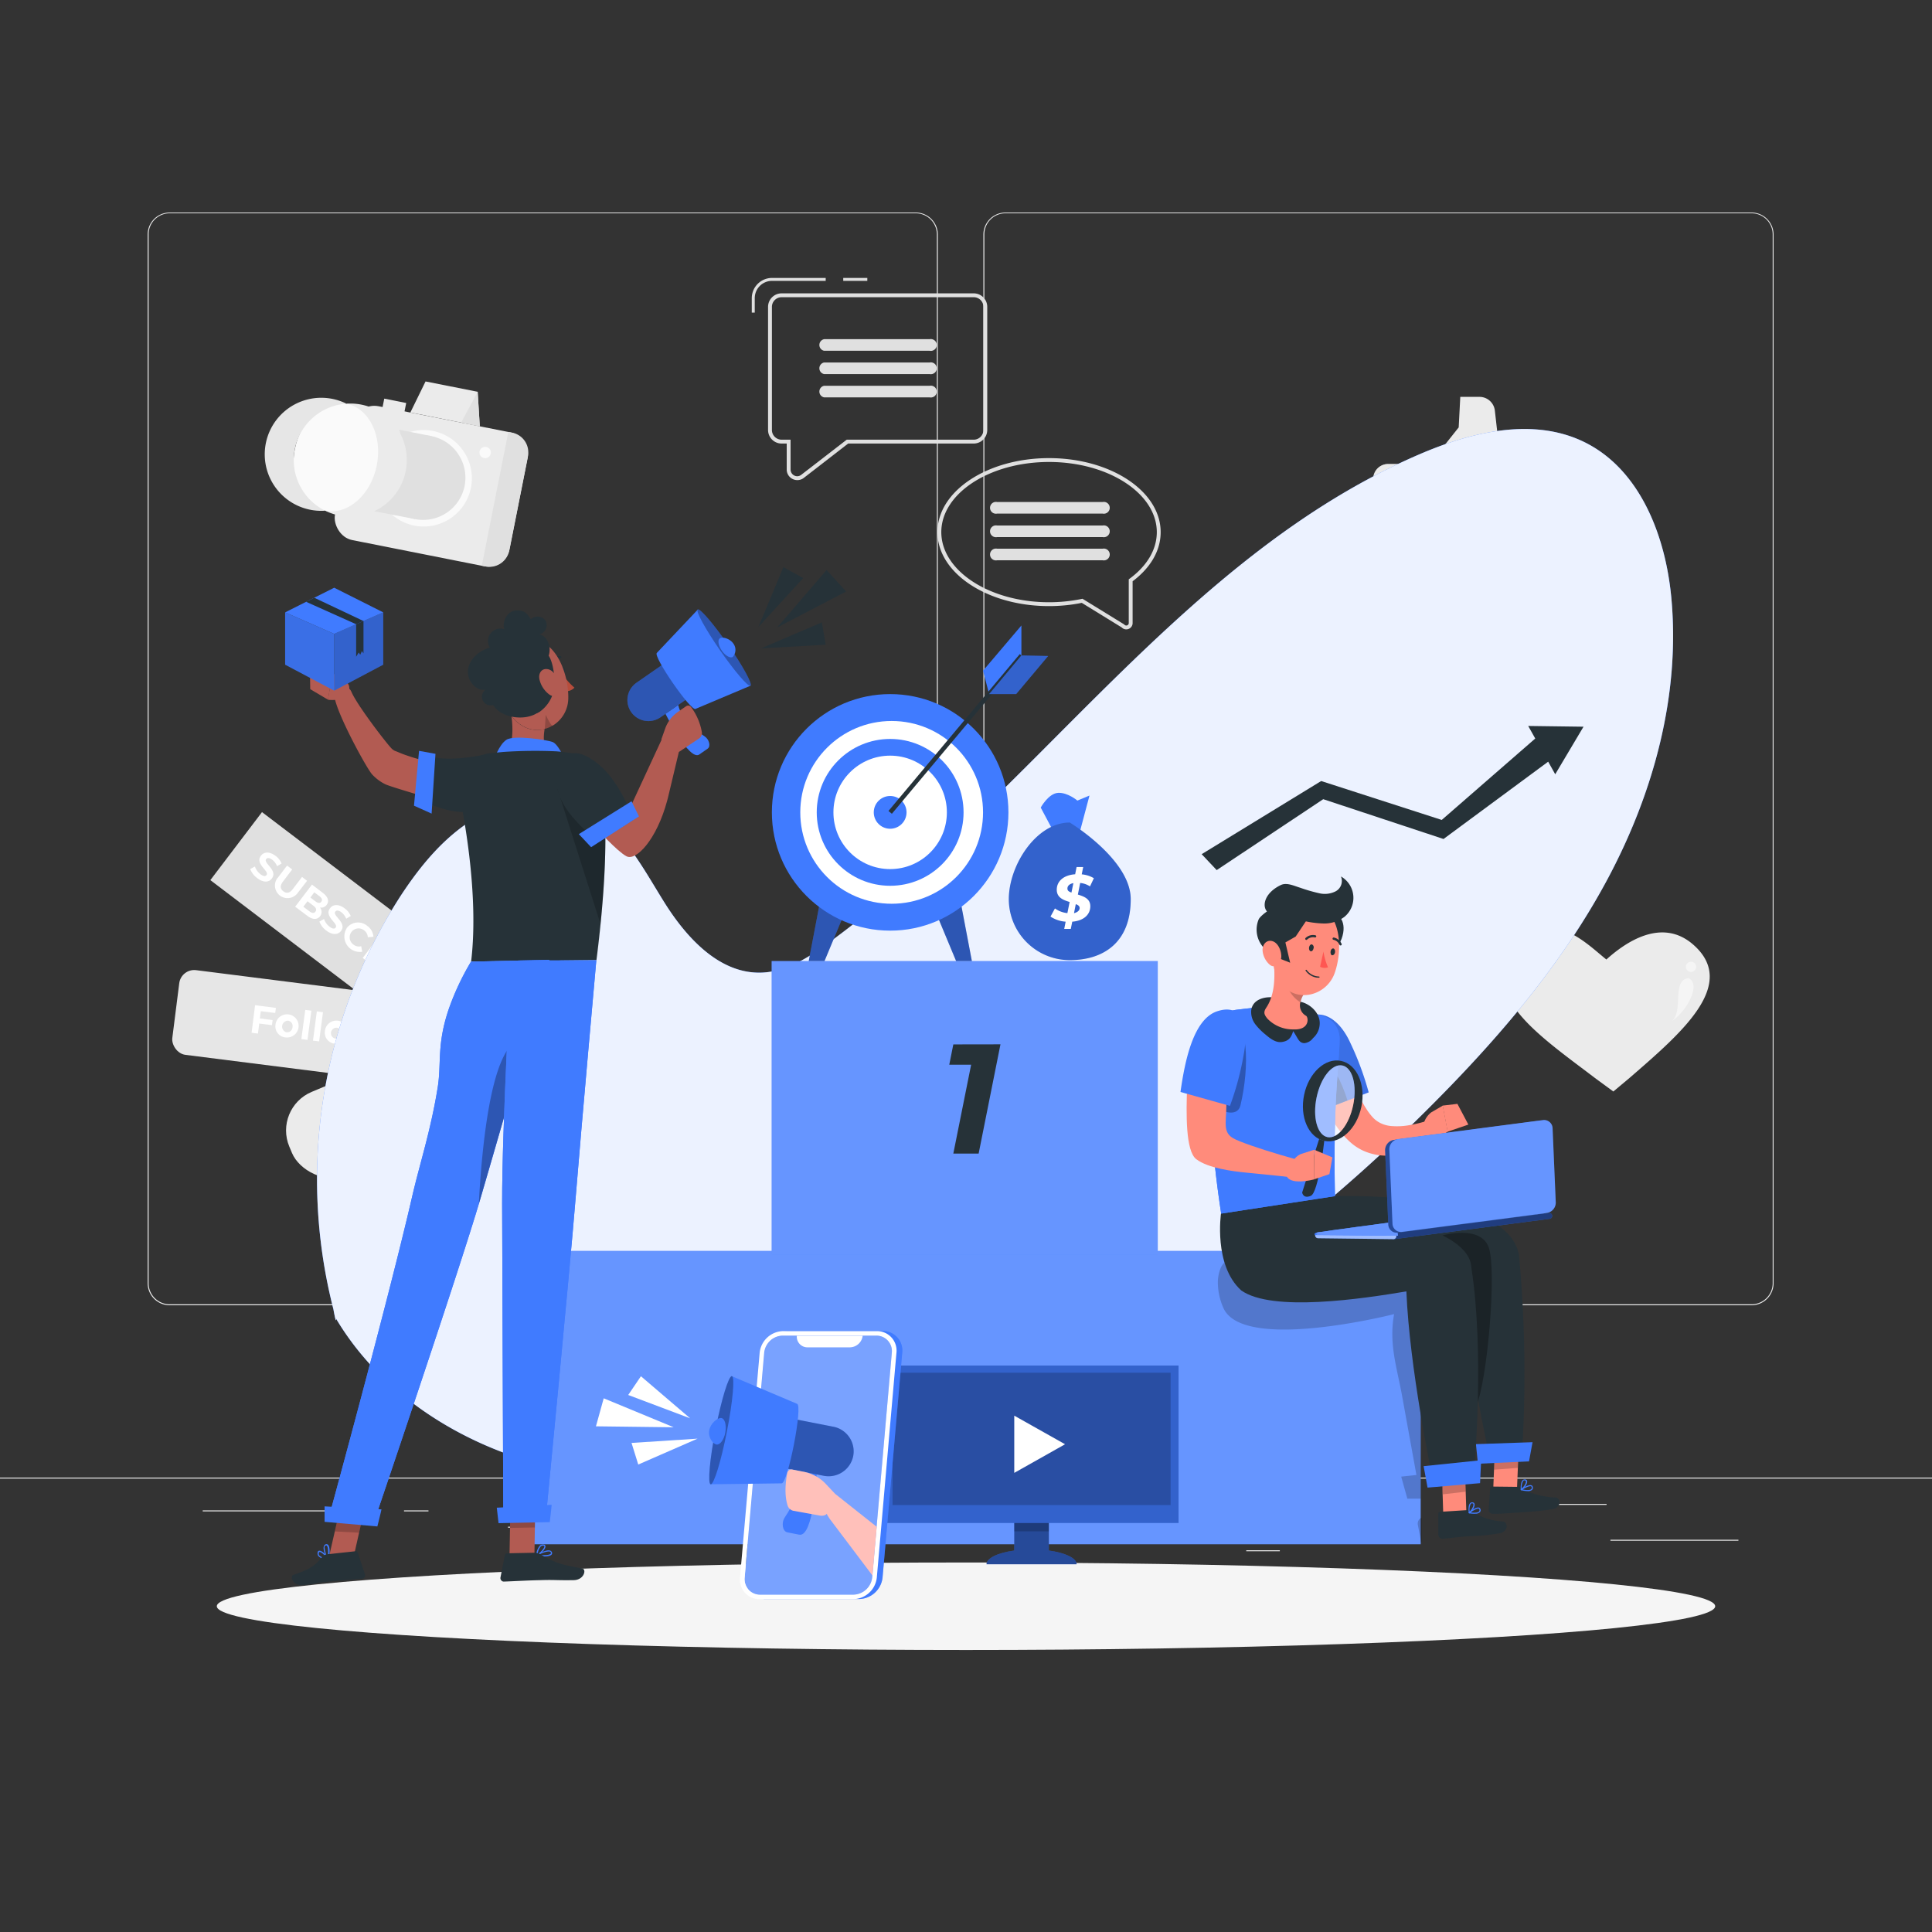 <svg xmlns="http://www.w3.org/2000/svg" viewBox="0 0 500 500"><rect x="0" y="0" width="500" height="500" fill="#333333" stroke="none"/><g id="background-complete"><rect x="416.78" y="398.49" width="33.12" height="0.25" style="fill:#ebebeb"></rect><rect x="322.53" y="401.21" width="8.69" height="0.25" style="fill:#ebebeb"></rect><rect x="396.59" y="389.21" width="19.19" height="0.25" style="fill:#ebebeb"></rect><rect x="52.46" y="390.89" width="43.19" height="0.25" style="fill:#ebebeb"></rect><rect x="104.56" y="390.89" width="6.33" height="0.25" style="fill:#ebebeb"></rect><rect x="131.47" y="395.11" width="93.68" height="0.25" style="fill:#ebebeb"></rect><path d="M237,337.8H43.91a5.71,5.71,0,0,1-5.7-5.71V60.66A5.71,5.71,0,0,1,43.91,55H237a5.71,5.71,0,0,1,5.71,5.71V332.09A5.71,5.71,0,0,1,237,337.8ZM43.91,55.2a5.46,5.46,0,0,0-5.45,5.46V332.09a5.46,5.46,0,0,0,5.45,5.46H237a5.47,5.47,0,0,0,5.46-5.46V60.66A5.47,5.47,0,0,0,237,55.2Z" style="fill:#ebebeb"></path><path d="M453.31,337.8H260.21a5.72,5.72,0,0,1-5.71-5.71V60.66A5.72,5.72,0,0,1,260.21,55h193.1A5.71,5.71,0,0,1,459,60.66V332.09A5.71,5.71,0,0,1,453.31,337.8ZM260.21,55.2a5.47,5.47,0,0,0-5.46,5.46V332.09a5.47,5.47,0,0,0,5.46,5.46h193.1a5.47,5.47,0,0,0,5.46-5.46V60.66a5.47,5.47,0,0,0-5.46-5.46Z" style="fill:#ebebeb"></path><rect y="382.4" width="500" height="0.25" style="fill:#ebebeb"></rect><path d="M413.06,279.2l4.37,3.2a.26.26,0,0,0,.11.07l4.25-3.56C435,267.44,450,254.79,438.21,244.47c-8.19-7.17-17.69-.49-22.48,3.85-5.07-4-15.74-15.42-24.72-1.56C383.52,258.31,399.13,268.59,413.06,279.2Z" style="fill:#ebebeb"></path><path d="M437.56,248.9a1.32,1.32,0,1,0,.14,0Z" style="fill:#fff;opacity:0.5"></path><path d="M432.37,264.49c3.65-2.37,0-10.66,4.56-11.36C440.3,254.51,436.88,261.54,432.37,264.49Z" style="fill:#fff;opacity:0.5"></path><rect x="73.34" y="276.6" width="47.87" height="23.44" rx="10.82" transform="translate(-104.03 60.14) rotate(-22.78)" style="fill:#ebebeb"></rect><path d="M85.72,291.62l-1.82.77-.45-1.07,5-2.08.45,1.07-1.82.76L89,295.69l-1.32.55Z" style="fill:#fff"></path><path d="M96.34,287.45l.25,5-1.22.51-2.12-2.3.12,3.14-1.22.51-3.41-3.71,1.2-.5,2.27,2.53L92,289.26l1.07-.45,2.28,2.52-.17-3.41Z" style="fill:#fff"></path><path d="M102.13,288l-3.3,1.39a1.27,1.27,0,0,0,1.62.35,1.6,1.6,0,0,0,.92-.88l1,.45a2.78,2.78,0,0,1-4.95.26,2.42,2.42,0,0,1,1.39-3.23,2.34,2.34,0,0,1,3.22,1.31A2.06,2.06,0,0,1,102.13,288Zm-3.63.66,2.15-.91a1.18,1.18,0,0,0-2.15.91Z" style="fill:#fff"></path><path d="M107.26,285.86,104,287.25a1.27,1.27,0,0,0,1.62.35,1.57,1.57,0,0,0,.92-.88l1,.44a2.76,2.76,0,0,1-4.94.26,2.4,2.4,0,0,1,1.39-3.22,2.34,2.34,0,0,1,3.22,1.31C107.18,285.6,107.22,285.75,107.26,285.86Zm-3.63.65,2.15-.9a1.13,1.13,0,0,0-1.45-.46A1.12,1.12,0,0,0,103.63,286.51Z" style="fill:#fff"></path><path d="M111.63,285.93a2.05,2.05,0,0,1-.92.71,1.57,1.57,0,0,1-2.29-.89l-.75-1.79-.68.28-.41-1,.68-.29-.45-1.06,1.27-.53.45,1.06,1.08-.46.41,1-1.08.46.74,1.77a.55.55,0,0,0,.79.35,1,1,0,0,0,.44-.37Z" style="fill:#fff"></path><rect x="45.18" y="255.19" width="74.63" height="22.09" rx="3.91" transform="translate(34.13 -8.26) rotate(7.22)" style="fill:#e6e6e6"></rect><path d="M67.49,261.69l-.24,1.88,3.3.42-.17,1.32-3.29-.42-.33,2.6-1.65-.21.9-7.13,5.39.69-.17,1.32Z" style="fill:#fff"></path><path d="M71.29,265.28A3,3,0,1,1,74,268.49,2.85,2.85,0,0,1,71.29,265.28Zm4.41.56a1.39,1.39,0,0,0-1.2-1.69,1.53,1.53,0,0,0-.38,3A1.39,1.39,0,0,0,75.7,265.84Z" style="fill:#fff"></path><path d="M79,261.36l1.58.2-1,7.56-1.59-.2Z" style="fill:#fff"></path><path d="M82,261.75l1.59.2-1,7.56-1.59-.2Z" style="fill:#fff"></path><path d="M84.08,266.9a3,3,0,1,1,2.66,3.21A2.84,2.84,0,0,1,84.08,266.9Zm4.41.56a1.42,1.42,0,1,0-1.59,1.34A1.39,1.39,0,0,0,88.49,267.46Z" style="fill:#fff"></path><path d="M100.15,266.16l-2.68,5.22-1.53-.19-.8-3.56-1.71,3.24-1.52-.19L90.63,265l1.49.19L93,269l1.81-3.54,1.34.17.84,3.88,1.8-3.54Z" style="fill:#fff"></path><rect x="53.5" y="230.49" width="74.64" height="22.1" transform="translate(164.62 -5.73) rotate(37.22)" style="fill:#e0e0e0"></rect><path d="M64.76,224.9l1.21-.65a4.27,4.27,0,0,0,1.44,2c.78.59,1.3.57,1.56.22.82-1.07-3.07-2.86-1.45-5,.74-1,2.14-1.19,3.76,0a4.78,4.78,0,0,1,1.6,2l-1.17.69a4.16,4.16,0,0,0-1.24-1.65c-.79-.59-1.31-.53-1.59-.17-.8,1.05,3.08,2.85,1.48,5-.72,1-2.13,1.17-3.77-.07A5.11,5.11,0,0,1,64.76,224.9Z" style="fill:#fff"></path><path d="M71.86,227.21l2.43-3.2,1.33,1-2.4,3.16c-.83,1.08-.69,1.89.11,2.5s1.61.52,2.44-.57l2.4-3.15,1.3,1L77,231.15a3.25,3.25,0,1,1-5.18-3.94Z" style="fill:#fff"></path><path d="M82.86,237.08c-.75,1-2,1-3.47-.18l-3-2.25,4.35-5.72,2.79,2.13c1.43,1.08,1.71,2.24,1,3.13a1.74,1.74,0,0,1-1.72.68A1.77,1.77,0,0,1,82.86,237.08Zm-1.53-6.15-1,1.35,1.32,1c.64.49,1.17.53,1.51.08s.16-.94-.49-1.43Zm.31,5c.36-.49.17-1-.52-1.51l-1.54-1.18-1.08,1.42,1.55,1.17C80.73,236.35,81.26,236.42,81.64,235.93Z" style="fill:#fff"></path><path d="M82.66,238.49l1.2-.65a4.23,4.23,0,0,0,1.44,2c.78.6,1.3.58,1.57.22.81-1.07-3.07-2.86-1.46-5,.74-1,2.14-1.19,3.76,0a4.7,4.7,0,0,1,1.6,2l-1.17.7a4.12,4.12,0,0,0-1.24-1.66c-.79-.59-1.31-.53-1.59-.17-.8,1.06,3.08,2.86,1.49,5-.73.95-2.14,1.17-3.78-.08A5,5,0,0,1,82.66,238.49Z" style="fill:#fff"></path><path d="M89.7,240.22a3.69,3.69,0,0,1,5.35-.6,3.75,3.75,0,0,1,1.59,2.81l-1.45.13a2.33,2.33,0,0,0-.93-1.76,2.3,2.3,0,1,0-2.78,3.66,2.26,2.26,0,0,0,2,.42l.26,1.43a4,4,0,0,1-4-6.09Z" style="fill:#fff"></path><path d="M97.52,250.67l.1-2.43-.06-.05-1.15-.87-1.21,1.59-1.33-1,4.35-5.72,2.47,1.89c1.53,1.16,1.89,2.68.91,4a2.32,2.32,0,0,1-2.55.91l-.11,2.81Zm2.28-5.58-1.08-.82-1.51,2,1.08.82c.81.62,1.5.55,2-.07S100.61,245.7,99.8,245.09Z" style="fill:#fff"></path><path d="M104.22,246.74l1.32,1-4.34,5.72-1.33-1Z" style="fill:#fff"></path><path d="M109,256.92c-.76,1-2,1-3.48-.17l-3-2.25,4.35-5.72,2.79,2.12c1.43,1.09,1.72,2.24,1,3.13a1.74,1.74,0,0,1-1.72.69A1.76,1.76,0,0,1,109,256.92Zm-1.53-6.14-1,1.34,1.32,1c.64.49,1.17.53,1.51.08s.16-.93-.49-1.43Zm.3,5c.37-.48.17-1-.52-1.51l-1.54-1.17-1.07,1.41,1.54,1.17C106.86,256.2,107.39,256.26,107.76,255.77Z" style="fill:#fff"></path><path d="M114,261.55l-.81,1.06-4.43-3.36,4.35-5.73,4.32,3.29-.81,1.06-3-2.28-.94,1.24,2.66,2-.79,1-2.65-2-1,1.32Z" style="fill:#fff"></path><path d="M206.34,124.25a2.74,2.74,0,0,1-2.74-2.73v-6.73h-1.32a3.52,3.52,0,0,1-3.51-3.51V79.41a3.51,3.51,0,0,1,3.5-3.49H252a3.5,3.5,0,0,1,3.5,3.49v31.87a3.52,3.52,0,0,1-3.51,3.51H219.5L208,123.7A2.69,2.69,0,0,1,206.34,124.25Zm-4.07-47.33a2.51,2.51,0,0,0-2.5,2.49v31.87a2.52,2.52,0,0,0,2.51,2.51h2.32v7.73a1.74,1.74,0,0,0,1.74,1.73,1.71,1.71,0,0,0,1-.35l11.79-9.11H252a2.52,2.52,0,0,0,2.51-2.51V79.41a2.5,2.5,0,0,0-2.5-2.49H202.27Z" style="fill:#e0e0e0"></path><rect x="218.23" y="71.93" width="6.23" height="0.76" style="fill:#e0e0e0"></rect><path d="M195.33,80.91h-.77V77.15a5.24,5.24,0,0,1,5.24-5.22h13.89v.76H199.8a4.47,4.47,0,0,0-4.47,4.46Z" style="fill:#e0e0e0"></path><path d="M240.6,90.78H213.28a1.53,1.53,0,0,1,0-3H240.6a1.53,1.53,0,1,1,0,3Z" style="fill:#e0e0e0"></path><path d="M240.6,96.81H213.28a1.53,1.53,0,0,1,0-3H240.6a1.53,1.53,0,1,1,0,3Z" style="fill:#e0e0e0"></path><path d="M240.6,102.84H213.28a1.53,1.53,0,0,1,0-3H240.6a1.53,1.53,0,1,1,0,3Z" style="fill:#e0e0e0"></path><path d="M258.05,132.92h27.32a1.53,1.53,0,1,0,0-3H258.05a1.53,1.53,0,1,0,0,3Z" style="fill:#e0e0e0"></path><path d="M258.05,139h27.32a1.53,1.53,0,1,0,0-3H258.05a1.53,1.53,0,1,0,0,3Z" style="fill:#e0e0e0"></path><path d="M258.05,145h27.32a1.53,1.53,0,1,0,0-3H258.05a1.53,1.53,0,1,0,0,3Z" style="fill:#e0e0e0"></path><path d="M299.88,137.72c0,4.79-2.74,9.15-7.26,12.46v11a1.14,1.14,0,0,1-2,.81l-10.56-6.5a42.37,42.37,0,0,1-8.58.87c-15.67,0-28.37-8.35-28.37-18.65s12.7-18.65,28.37-18.65S299.88,127.42,299.88,137.72Z" style="fill:none;stroke:#e0e0e0;stroke-miterlimit:10"></path><path d="M363.41,120.08H359.2a3.86,3.86,0,0,0-3.8,3.61l-1,19.44a3.4,3.4,0,0,0,3.42,3.61H362a3.86,3.86,0,0,0,3.8-3.61l1-19.44A3.4,3.4,0,0,0,363.41,120.08Zm.11,23a1.41,1.41,0,0,1-1.39,1.32h-4.21a1.24,1.24,0,0,1-1.25-1.32l1-19.44a1.41,1.41,0,0,1,1.39-1.33h4.21a1.25,1.25,0,0,1,1.25,1.33Z" style="fill:#ebebeb"></path><path d="M396.7,120.08H384.37l2.75-6.48a4.29,4.29,0,0,0,.33-2.2l-.58-5.1a4,4,0,0,0-4.05-3.59h-4.9l-.41,7.9-7.95,10a6.16,6.16,0,0,0-1.33,3.46l-1,18.19a4.18,4.18,0,0,0,4.22,4.45h17.25a5.47,5.47,0,0,0,4-1.83l1.61-1.79a5.44,5.44,0,0,0,1.28-2.46l3.78-16.84Z" style="fill:#ebebeb"></path><g style="opacity:0.5"><path d="M363.41,120.08H359.2a3.86,3.86,0,0,0-3.8,3.61l-1,19.44a3.4,3.4,0,0,0,3.42,3.61H362a3.86,3.86,0,0,0,3.8-3.61l1-19.44A3.4,3.4,0,0,0,363.41,120.08Zm.11,23a1.41,1.41,0,0,1-1.39,1.32h-4.21a1.24,1.24,0,0,1-1.25-1.32l1-19.44a1.41,1.41,0,0,1,1.39-1.33h4.21a1.25,1.25,0,0,1,1.25,1.33Z" style="fill:#ebebeb"></path></g><polygon points="124.17 110.32 106.2 106.75 110.13 98.72 123.62 101.39 124.17 110.32" style="fill:#ebebeb"></polygon><polygon points="123.62 101.39 119.35 109.36 124.17 110.32 123.62 101.39" style="fill:#e0e0e0"></polygon><rect x="88.61" y="108.18" width="46.06" height="35.3" rx="5.59" transform="translate(26.61 -19.31) rotate(11.22)" style="fill:#ebebeb"></rect><path d="M128.06,112.05h1a5.19,5.19,0,0,1,5.19,5.19v24.92a5.19,5.19,0,0,1-5.19,5.19h-1a0,0,0,0,1,0,0v-35.3A0,0,0,0,1,128.06,112.05Z" transform="translate(27.75 -23.05) rotate(11.22)" style="fill:#e0e0e0"></path><path d="M121.88,126.21a12.48,12.48,0,1,1-9.81-14.67A12.48,12.48,0,0,1,121.88,126.21Z" style="fill:#fafafa"></path><path d="M120.25,125.72a10.95,10.95,0,1,1-8.61-12.86A11,11,0,0,1,120.25,125.72Z" style="fill:#e0e0e0"></path><path d="M103.27,111.2l8.37,1.66-4.26,21.47-10.75-2.06S105.31,114.57,103.27,111.2Z" style="fill:#e0e0e0"></path><rect x="99.14" y="103.71" width="5.79" height="2.55" transform="translate(22.38 -17.85) rotate(11.22)" style="fill:#ebebeb"></rect><path d="M127,117.4a1.47,1.47,0,1,1-1.16-1.73A1.47,1.47,0,0,1,127,117.4Z" style="fill:#fafafa"></path><path d="M105,121.9a14.63,14.63,0,0,1-20.84,10.27,14.63,14.63,0,0,0,5.5-27.7A14.61,14.61,0,0,1,105,121.9Z" style="fill:#ebebeb"></path><ellipse cx="86.9" cy="118.32" rx="14.12" ry="10.81" transform="translate(-46.06 180.54) rotate(-78.78)" style="fill:#fafafa"></ellipse><path d="M84.15,132.17a14.63,14.63,0,1,1,5.5-27.7,14.63,14.63,0,0,0-5.5,27.7Z" style="fill:#e6e6e6"></path></g><g id="background-simple"><path d="M86.28,338.8a135.27,135.27,0,0,1,17.38-106.91c5.24-8,11.53-15.63,19.81-20.43S142.33,205,151,209.1c9.84,4.64,15.15,15.19,20.92,24.42s14.36,18.61,25.24,18.19c6.47-.25,12.24-4,17.47-7.84,53.56-39.25,91.75-100.07,152.75-126.31,13.51-5.81,29.39-9.62,42.6-3.17,14.48,7.08,21.07,24.3,22.56,40.34,2.33,25-4.53,50.21-16.29,72.36s-28.26,41.45-46,59.19c-45.9,46-103,83.36-167,94.12-21.44,3.61-43.75,4.13-64.68-1.75S98.12,360,87,341.31C87,342.9,86.28,338.8,86.28,338.8Z" style="fill:#407BFF"></path><g style="opacity:0.9"><path d="M86.28,338.8a135.27,135.27,0,0,1,17.38-106.91c5.24-8,11.53-15.63,19.81-20.43S142.33,205,151,209.1c9.84,4.64,15.15,15.19,20.92,24.42s14.36,18.61,25.24,18.19c6.47-.25,12.24-4,17.47-7.84,53.56-39.25,91.75-100.07,152.75-126.31,13.51-5.81,29.39-9.62,42.6-3.17,14.48,7.08,21.07,24.3,22.56,40.34,2.33,25-4.53,50.21-16.29,72.36s-28.26,41.45-46,59.19c-45.9,46-103,83.36-167,94.12-21.44,3.61-43.75,4.13-64.68-1.75S98.12,360,87,341.31C87,342.9,86.28,338.8,86.28,338.8Z" style="fill:#fff"></path></g></g><g id="Shadow"><ellipse id="path" cx="250" cy="415.69" rx="193.89" ry="11.32" style="fill:#f5f5f5"></ellipse></g><g id="Podium"><rect x="137.44" y="323.73" width="230.23" height="75.92" style="fill:#407BFF"></rect><rect x="137.44" y="323.74" width="230.23" height="75.91" style="fill:#fff;opacity:0.2"></rect><rect x="199.7" y="248.72" width="99.93" height="75.92" style="fill:#407BFF"></rect><rect x="199.7" y="248.72" width="99.93" height="75.92" style="fill:#fff;opacity:0.2"></rect><path d="M258.92,270.27l-5.65,28.27h-6.55l4.61-23h-5.66l1.05-5.25Z" style="fill:#263238"></path></g><g id="character-2"><polygon points="310.99 221.06 314.88 225.18 342.45 206.83 373.58 217.13 400.67 197.12 402.49 200.38 409.81 188.07 395.5 187.88 397.32 191.13 373.12 212.2 341.92 202.13 310.99 221.06" style="fill:#263238"></polygon><path d="M327.47,331.55l20.95-.76c-4.94-1.42-10.16-1.34-15.28-1.87a16.44,16.44,0,0,1-4.34-.9c-1.32-.51-2.51-1.32-3.82-1.86a10.38,10.38,0,0,0-5.43-.68,5,5,0,0,0-1.7.5,4.72,4.72,0,0,0-2.11,2.63,10.33,10.33,0,0,0-.56,2.94h0c0,.14,0,.29,0,.44h0a16.37,16.37,0,0,0,1.38,6.38c4.86,11.77,44.23,1.72,44.23,1.72-1.38,7.72.68,13.54,2.09,21.27l3.69,20.36-3.94.43,1.59,5.7h3.47v-56.3Z" style="opacity:0.2"></path><path d="M367.93,392.77v6.38l-.16-.19-.86-4.48a1.21,1.21,0,0,1,0-.19A1.63,1.63,0,0,1,367.93,392.77Z" style="opacity:0.2"></path><g id="Character--inject-2"><polygon points="386.34 388.07 392.51 387.4 393.11 372.91 386.93 373.58 386.34 388.07" style="fill:#ff8b7b"></polygon><path d="M393.14,384.8l-7-.08a.44.44,0,0,0-.48.39.09.09,0,0,0,0,.05l-.4,5.5a1.12,1.12,0,0,0,1.08,1.12c2.42,0,3.44-.14,6.49-.32,1.89-.12,6.38-.42,8.94-.9s2-3,.88-3c-2.67-.05-6.76-.93-8.49-2.33A1.76,1.76,0,0,0,393.14,384.8Z" style="fill:#263238"></path><polygon points="386.93 373.59 393.11 372.91 392.82 379.89 386.65 380.35 386.93 373.59" style="opacity:0.2;isolation:isolate"></polygon><path d="M343,309.62s47-2.32,50.11,15.19a332.62,332.62,0,0,1,.89,49.51L385.28,376s-6.8-30.38-6.1-45.31c-12.95-1.42-48.21,4.86-53.71-4.79-4.49-7.87-3.65-12.76-3.65-12.76Z" style="fill:#263238"></path><polygon points="382.49 378.82 395.71 378.2 396.62 373.24 381.97 373.74 382.49 378.82" style="fill:#407BFF"></polygon><path d="M396.49,385.59a.8.8,0,0,0,.19-.78.54.54,0,0,0-.34-.41c-.76-.32-2.52.87-2.71,1a.13.13,0,0,0-.07.09.14.14,0,0,0,.11.17,7.64,7.64,0,0,0,1.65.24A1.7,1.7,0,0,0,396.49,385.59Zm-.24-.93a.24.24,0,0,1,.14.21.5.5,0,0,1-.1.51c-.3.29-1.11.32-2.22.08C394.79,385,395.83,384.5,396.25,384.66Z" style="fill:#407BFF"></path><path d="M393.8,385.63c.62-.36,1.56-1.64,1.42-2.32a.54.54,0,0,0-.51-.44.74.74,0,0,0-.64.21c-.63.6-.52,2.38-.51,2.46a.14.14,0,0,0,.08.12h.07Zm.82-2.47c.22,0,.26.12.28.21.09.44-.53,1.41-1.08,1.86a3.21,3.21,0,0,1,.43-2,.41.41,0,0,1,.32-.12Z" style="fill:#407BFF"></path><path d="M373.36,319.72s9.81-2.81,11.92,3.1S384.92,357.55,382,364s-8.29-43.26-8.29-43.26Z" style="opacity:0.3;isolation:isolate"></path><polygon points="373.54 392.77 379.53 392.61 379.07 378.07 373.08 378.22 373.54 392.77" style="fill:#ff8b7b"></polygon><path d="M379.63,390.82l-6.95.44a.46.46,0,0,0-.44.46l0,5.51a1.1,1.1,0,0,0,1.16,1c2.41-.23,3.56-.42,6.62-.64a56.15,56.15,0,0,0,8.13-.78c2.53-.58,1.9-3.06.78-3.05a17,17,0,0,1-8.24-2.71A1.72,1.72,0,0,0,379.63,390.82Z" style="fill:#263238"></path><path d="M383,391.35a.78.78,0,0,0,.13-.79.56.56,0,0,0-.36-.39c-.78-.26-2.45,1.07-2.64,1.22a.19.19,0,0,0-.05.09.14.14,0,0,0,.12.16,7.1,7.1,0,0,0,1.66.11A1.58,1.58,0,0,0,383,391.35Zm-.32-.9a.27.27,0,0,1,.18.19.53.53,0,0,1-.07.52c-.25.31-1.09.39-2.21.25C381.3,390.9,382.3,390.32,382.71,390.45Z" style="fill:#407BFF"></path><path d="M380.37,391.63c.59-.41,1.43-1.79,1.24-2.42a.54.54,0,0,0-.55-.4.73.73,0,0,0-.63.24c-.58.64-.32,2.41-.32,2.49a.14.14,0,0,0,.09.11h.06A.14.14,0,0,0,380.37,391.63Zm.64-2.56c.21,0,.28.11.29.19.13.44-.43,1.45-.94,1.94a3.12,3.12,0,0,1,.29-2,.41.41,0,0,1,.29-.15Z" style="fill:#407BFF"></path><polygon points="372.54 378.09 379.24 376.96 379.3 386.05 373.42 386.73 372.54 378.09" style="opacity:0.2;isolation:isolate"></polygon><path d="M333.78,311s46.41,3.46,47,17c3.42,22,.84,51,.84,51l-11.12,2.32s-5.71-27.15-6.53-47.11c-11.36,1.91-34.73,5.43-42.74-.25C314,327.43,316,314,316,314Z" style="fill:#263238"></path><polygon points="369.45 384.99 383.04 383.84 383.32 377.9 368.43 379.44 369.45 384.99" style="fill:#407BFF"></polygon><path d="M337,270.68c.26,1.06.5,2,.78,2.94s.57,1.87.89,2.84c.62,1.87,1.33,3.72,2.1,5.6A46.34,46.34,0,0,0,347,293a21.57,21.57,0,0,0,2.46,2.6,13.3,13.3,0,0,0,3.35,2.2,14.6,14.6,0,0,0,7.46,1.21,20.77,20.77,0,0,0,6.47-1.74,25.83,25.83,0,0,0,2.81-1.46,13.64,13.64,0,0,0,1.32-.87c.42-.33.82-.61,1.31-1l-2.4-4-1.19.36-1.25.34c-.85.21-1.68.4-2.54.54a18,18,0,0,1-4.69.24,7.64,7.64,0,0,1-3.53-1.15,7.15,7.15,0,0,1-1.27-1.06,16,16,0,0,1-1.31-1.64,29.31,29.31,0,0,1-2.41-4.26c-.76-1.54-1.43-3.16-2.07-4.83s-1.22-3.36-1.8-5.06l-.82-2.58c-.26-.85-.54-1.76-.75-2.5Z" style="fill:#ff8b7b"></path><path d="M336.13,265.48c3.74-5.08,9.72-3.45,13.3,4.34a76.72,76.72,0,0,1,4.78,12.89L340.49,288C336.6,280.68,332.28,270.7,336.13,265.48Z" style="fill:#407BFF"></path><path d="M336.13,265.48c3.74-5.08,9.72-3.45,13.3,4.34a76.72,76.72,0,0,1,4.78,12.89L340.49,288C336.6,280.68,332.28,270.7,336.13,265.48Z" style="opacity:0.1"></path><path d="M342.19,273.59c-1.17-.74-3.37,3.84-4.28,9.2.82,1.83,1.7,3.58,2.57,5.21l8.25-3.2C347.2,279.86,344.81,275.26,342.19,273.59Z" style="opacity:0.3;isolation:isolate"></path><path d="M370.4,287.88l3-1.75,1.28,6.75s-5,3.21-6.51.73l.1-1.75A5.55,5.55,0,0,1,370.4,287.88Z" style="fill:#ff8b7b"></path><polygon points="377.18 285.68 380.01 291.04 374.63 292.88 373.36 286.13 377.18 285.68" style="fill:#ff8b7b"></polygon><path d="M335.93,261.05l-7.14-.77L320,261.33a6.16,6.16,0,0,0-5.37,5.21,157.82,157.82,0,0,0-1.17,19.54c-.08,7.36,1.08,18.2,2.58,28l29.45-4.52c-.53-25.8,1.16-33.86,1.19-40.71a6.16,6.16,0,0,0-4.46-5.94Z" style="fill:#407BFF"></path><path d="M335.93,261.05l-7.14-.77L320,261.33a6.16,6.16,0,0,0-5.37,5.21,157.82,157.82,0,0,0-1.17,19.54c-.08,7.36,1.08,18.2,2.58,28l29.45-4.52c-.53-25.8,1.16-33.86,1.19-40.71a6.16,6.16,0,0,0-4.46-5.94Z" style="fill:#407BFF"></path><path d="M317.4,264c5.87-1.22,6,12.18,3.63,22.06-.69,2.86-4.09,1.78-5.24,1.08C312,284.85,310.21,268.52,317.4,264Z" style="opacity:0.3;isolation:isolate"></path><path d="M317.32,283.86c.41,5.79-1.33,8.88,1.81,10.71s21.59,7.31,22,6.54c-.84,1.42-1.66,2.64-2.5,4.07q-7.92-.93-15.85-1.68c-3.86-.37-10.09-1.16-13.18-3.5-2.8-2.12-2.62-11.81-2.38-18.79C309.64,279.7,317.32,283.86,317.32,283.86Z" style="fill:#ff8b7b"></path><path d="M315,261.72c6-2,8.45,2.81,6.87,11.2a75.23,75.23,0,0,1-3.56,13.28l-12.8-3.6C306.66,274.38,308.89,263.74,315,261.72Z" style="fill:#407BFF"></path><path d="M323.82,261.4a5.25,5.25,0,0,0,1,3.61,15.79,15.79,0,0,0,2.69,2.73c1.24,1.06,2.7,2.19,4.31,1.92s2.31-1,2.85-2.81c1.34,2,1.44,3,2.84,3.12a3.15,3.15,0,0,0,2.3-1.31,5.07,5.07,0,0,0,1.72-3.47c.25-2.61-1.94-5-4.42-5.79a30.8,30.8,0,0,0-7.77-1.29C327.07,257.92,324.2,258.73,323.82,261.4Z" style="fill:#263238"></path><path d="M329.63,248.72l3.32,3.61,4.53,4.9a5.39,5.39,0,0,0-.84,1.82,3.07,3.07,0,0,0,1.33,3.82c.68.29,1.12,3.76-3.27,3.54a9.13,9.13,0,0,1-6.71-2.8c-.84-1.06-1.07-1.63-.28-2.83C330,257.38,330,252.55,329.63,248.72Z" style="fill:#ff8b7b"></path><path d="M336.39,256l-2.87-3.56c0,.11-.06.23-.1.35a10.54,10.54,0,0,0-.22,1.58c-.11,1.81,1.66,4.07,3.34,5l.12-.37a6.85,6.85,0,0,1,.76-1.73.2.2,0,0,1,.08-.08Z" style="opacity:0.2;isolation:isolate"></path><path d="M340.38,247.63c2.65-5.17,2.09-8.1,4.64-10.85,1.37-.61,3.77,1.92,2.17,6.22S340.38,247.63,340.38,247.63Z" style="fill:#263238"></path><path d="M329.71,241.89c-.31,6-.75,9.49,1.93,12.8,4,5,11.7,3,13.77-2.86,1.86-5.23,2-14.16-3.58-17.06a8.32,8.32,0,0,0-11.21,3.62A8.2,8.2,0,0,0,329.71,241.89Z" style="fill:#ff8b7b"></path><path d="M329,247.22l4.89,1.93-1.23-5.25,2.66-1.52,3.25-4.86s-7-2.06-9.13-2.34c-.74-.1-3.31,1.9-3.69,2.74a6.88,6.88,0,0,0,1.13,7.16A15.31,15.31,0,0,0,329,247.22Z" style="fill:#263238"></path><path d="M331.45,229.06c1.54-.75,3.41.19,5.05.69a41.9,41.9,0,0,0,4.92,1.42,6.2,6.2,0,0,0,4.31-.53,3.05,3.05,0,0,0,1.31-3.81,6.36,6.36,0,0,1,.88,10.46,8.62,8.62,0,0,1-5.33,1.71,25.54,25.54,0,0,1-5.63-.78c-2.47-.53-6-.61-8.3-1.74S326.75,231.33,331.45,229.06Z" style="fill:#263238"></path><path d="M326.77,246.2a5.5,5.5,0,0,0,1.82,3.45c1.32,1.12,2.84-.2,3-1.9.1-1.52-.73-3.71-2.29-4.18S326.57,244.54,326.77,246.2Z" style="fill:#ff8b7b"></path><path d="M338.79,245.19c-.07.5.12.95.45,1s.6-.29.71-.78a.81.81,0,0,0-.44-1C339.18,244.35,338.87,244.7,338.79,245.19Z" style="fill:#263238"></path><path d="M344.35,246.23c-.08.5.12,1,.44,1s.64-.29.72-.77-.13-.95-.45-1S344.42,245.74,344.35,246.23Z" style="fill:#263238"></path><path d="M342.51,246.27a16.14,16.14,0,0,0,1.18,4.06,2.41,2.41,0,0,1-2.05-.14Z" style="fill:#ff5652"></path><path d="M340.76,253a4.28,4.28,0,0,1-2.87-1.79.15.15,0,0,1,.05-.2.15.15,0,0,1,.2,0,4.11,4.11,0,0,0,3.21,1.71.15.15,0,0,1,.15.14.15.15,0,0,1-.14.16h0A5.41,5.41,0,0,1,340.76,253Z" style="fill:#263238"></path><path d="M338,243.25a.5.5,0,0,1-.12-.08.3.3,0,0,1,0-.42,2.79,2.79,0,0,1,2.55-.7.29.29,0,0,1,.21.35h0a.29.29,0,0,1-.37.2,2.26,2.26,0,0,0-2,.57A.28.28,0,0,1,338,243.25Z" style="fill:#263238"></path><path d="M344.87,243a.32.32,0,0,1,0-.14.3.3,0,0,1,.36-.22,2.8,2.8,0,0,1,2,1.7.3.3,0,0,1-.56.19,2.23,2.23,0,0,0-1.61-1.32A.3.3,0,0,1,344.87,243Z" style="fill:#263238"></path></g><path d="M360.9,320.68l40.15-5.25a.76.76,0,0,0,.66-.85h0a.77.77,0,0,0-.85-.66l-40.16,5.25a.77.77,0,0,0-.65.86h0A.75.75,0,0,0,360.9,320.68Z" style="fill:#407BFF"></path><path d="M360.9,320.68l40.15-5.25a.76.76,0,0,0,.66-.85h0a.77.77,0,0,0-.85-.66l-40.16,5.25a.77.77,0,0,0-.65.86h0A.75.75,0,0,0,360.9,320.68Z" style="opacity:0.5"></path><path d="M341.11,320.45l19.48.24a.75.75,0,0,0,.77-.75h0a.76.76,0,0,0-.75-.77l-19.48-.24a.77.77,0,0,0-.77.75h0A.75.75,0,0,0,341.11,320.45Z" style="fill:#407BFF"></path><path d="M341.11,320.45l19.48.24a.75.75,0,0,0,.77-.75h0a.76.76,0,0,0-.75-.77l-19.48-.24a.77.77,0,0,0-.77.75h0A.75.75,0,0,0,341.11,320.45Z" style="fill:#fff;opacity:0.5"></path><path d="M361.81,319.8l-21.45-.17s-.72-.42.72-.7,20.06-2.74,20.06-2.74Z" style="fill:#407BFF"></path><path d="M361.81,319.8l-20.94-.23s-.72-.43.72-.7,19.55-2.68,19.55-2.68Z" style="fill:#407BFF"></path><path d="M361.81,319.8l-20.94-.23s-.72-.43.72-.7,19.55-2.68,19.55-2.68Z" style="fill:#fff;opacity:0.2"></path><path d="M361.8,319l37.44-4.9a2.71,2.71,0,0,0,2.3-2.74l-.82-19.18a2.2,2.2,0,0,0-2.51-2.11L360.77,295a2.71,2.71,0,0,0-2.3,2.75l.82,19.17A2.19,2.19,0,0,0,361.8,319Z" style="fill:#407BFF"></path><path d="M361.8,319l37.44-4.9a2.71,2.71,0,0,0,2.3-2.74l-.82-19.18a2.2,2.2,0,0,0-2.51-2.11L360.77,295a2.71,2.71,0,0,0-2.3,2.75l.82,19.17A2.19,2.19,0,0,0,361.8,319Z" style="opacity:0.4"></path><path d="M362.89,318.8l37.44-4.89a2.72,2.72,0,0,0,2.3-2.75L401.81,292a2.2,2.2,0,0,0-2.51-2.12l-37.44,4.9a2.7,2.7,0,0,0-2.3,2.74l.82,19.18A2.19,2.19,0,0,0,362.89,318.8Z" style="fill:#407BFF"></path><path d="M362.89,318.8l37.44-4.89a2.72,2.72,0,0,0,2.3-2.75L401.81,292a2.2,2.2,0,0,0-2.51-2.12l-37.44,4.9a2.7,2.7,0,0,0-2.3,2.74l.82,19.18A2.19,2.19,0,0,0,362.89,318.8Z" style="fill:#fff;opacity:0.2"></path><path d="M347.06,274.56c-4.09-.86-8.37,3.09-9.56,8.8s1.16,11.05,5.25,11.9,8.38-3.09,9.57-8.81S351.16,275.41,347.06,274.56Zm-3.53,19.73c-2.61-.54-3.86-5.13-2.8-10.25s4-8.83,6.66-8.29,3.87,5.14,2.81,10.26S346.15,294.83,343.53,294.29Z" style="fill:#263238"></path><path d="M350.19,286c-1.06,5.12-4,8.83-6.65,8.28s-3.87-5.13-2.81-10.25,4-8.83,6.66-8.29S351.26,280.89,350.19,286Z" style="fill:#fff;opacity:0.5"></path><path d="M341.39,294.78,337,308.62s.23,1.71,2.24.86,3.48-14.22,3.48-14.22Z" style="fill:#263238"></path><path d="M337,298.56l3.09-1,0,7.67s-6.71,1.81-7.23-1.29l.81-1.7C334.33,300.75,335.32,299,337,298.56Z" style="fill:#ff8b7b"></path><polygon points="344.83 299.53 344.05 303.86 340.06 305.22 340.1 297.55 344.83 299.53" style="fill:#ff8b7b"></polygon><polygon points="375.76 259.82 375.73 259.83 375.69 259.82 375.73 259.81 375.76 259.82" style="fill:#f0f0f0"></polygon></g><g id="character-1"><g id="group"><path d="M145.48,172.55c.31-.06.65.27.75.74s-.06.93-.38,1-.65-.27-.75-.75S145.16,172.61,145.48,172.55Z" style="fill:#263238"></path><path d="M146.46,178.88a2.82,2.82,0,0,0,2.2-.92,17.2,17.2,0,0,1-3.16-3.6Z" style="fill:#b74d3c"></path><path d="M143,171.2a2.28,2.28,0,0,1,1.91-.83h.1a.29.29,0,1,0,0-.58,2.83,2.83,0,0,0-2.42,1,.32.32,0,0,0-.07.19.31.31,0,0,0,.29.3A.36.36,0,0,0,143,171.2Z" style="fill:#263238"></path><path d="M139.81,200.38c-8.24.09-9.5-4.39-9.5-4.39,2.45-2.4,2.57-6.8,2.05-10.72a8.73,8.73,0,0,0,2.45,2.34,7.48,7.48,0,0,0,6,1.08.17.17,0,0,0,.1,0,2,2,0,0,0,0,.24c-.49,3.14-.05,6.5,3.24,7.49C144.14,196.39,148.89,200.28,139.81,200.38Z" style="fill:#b25b52"></path><path d="M141.17,187.5c-.09.38-.17.76-.23,1.16a.17.17,0,0,1-.1,0,7.48,7.48,0,0,1-6-1.08,8.73,8.73,0,0,1-2.45-2.34c-.13-1-.31-2-.49-2.86l9,4.91Z" style="fill:#b25b52"></path><path d="M127.8,196.74s1.3-4,3.27-5.29,10.59.05,11.94.58,2.72,3.64,2.72,3.64Z" style="fill:#407BFF"></path><path d="M123.27,209.46a4.6,4.6,0,0,0,1.84-9l0,0c-3.7-.8-7.51-1.74-11.22-2.69s-5-1-8.49-2.22c-.89-.29-1.75-.63-2.6-1l-.47-.18a1,1,0,0,1-.22-.09,4,4,0,0,1-.64-.44c-1.17-1.07-9-11.26-10.49-14.72l-.05-.11a2.29,2.29,0,0,0-4.38,1.2c.47,4.2,8.17,18.38,9.74,20.19a12.2,12.2,0,0,0,1.65,1.48A11.1,11.1,0,0,0,99.8,203c1,.47,7.66,2.47,11.62,3.62s7.81,2.09,11.89,2.86Z" style="fill:#b25b52"></path><path d="M90.39,177.89l0,.8a1.86,1.86,0,0,1-1.1,1.84,9,9,0,0,1-4.44.56l1.23-6.9,3.39,2.2A1.92,1.92,0,0,1,90.39,177.89Z" style="fill:#b25b52"></path><polygon points="86.11 174.17 84.88 181.07 80.29 178.36 80.19 172.13 86.11 174.17" style="fill:#b25b52"></polygon><path d="M124.7,195.46c-1.77.26-8.77,1.76-14.58.12l-.38,11.87s10.09,5,14.66,1.39S131.84,198.72,124.7,195.46Z" style="fill:#263238"></path><polygon points="111.7 210.56 107.14 208.51 108.45 194.32 112.7 195.09 111.7 210.56" style="fill:#407BFF"></polygon><path d="M148.42,195c-1.33-.22-2.83-.42-4.35-.55a122,122,0,0,0-13.79.15l-3,.29c-4.8.35-9.63,4.52-8.67,9.24,5.33,26,3.81,40.48,3.32,44.71l32.43-.35c3.36-26.7,2.43-40.16,1.12-46.7A8.59,8.59,0,0,0,148.42,195Z" style="fill:#263238"></path><path d="M155.4,239.1l-1,9.42c2.07-16.72,2.49-28.24,2.19-36.13l-12.32-8.23C149.8,221.61,151.61,227.12,155.4,239.1Z" style="opacity:0.2;isolation:isolate"></path><path d="M147.07,180.77a8.34,8.34,0,0,1-4,7H143a6.75,6.75,0,0,1-2,.86.17.17,0,0,1-.1,0,7.48,7.48,0,0,1-6-1.08,8.73,8.73,0,0,1-2.45-2.34c-1.62-2.21-2.29-5.17-3.45-9.33a8.39,8.39,0,0,1-.2-3.76,8.23,8.23,0,0,1,9.56-6.63C144.53,166.66,147.2,175.21,147.07,180.77Z" style="fill:#b25b52"></path><path d="M143,187.8a6.75,6.75,0,0,1-2,.86s.23-3.67.23-3.67S142.54,187.81,143,187.8Z" style="opacity:0.2"></path><path d="M143.47,177.6a9.1,9.1,0,0,1-3.68,6.52,2.49,2.49,0,0,1-.88.43c-1,.24-2-.66-2.51-1.63a9.89,9.89,0,0,1-.8-4.07c-.12-3.29.29-6.89,2.6-9.23a3.12,3.12,0,0,1,2-1.06C143.14,168.45,143.68,175.72,143.47,177.6Z" style="fill:#263238"></path><path d="M130.55,162.84a3.24,3.24,0,0,0-3.8,4.74c-2.61.81-5.07,2.77-5.59,5.45s1.7,5.81,4.42,5.5a2.26,2.26,0,0,0,2.06,3.93c2.12,3.52,8.72,4.29,11.91,1.69.75-.61.21-1.25.37-2.2a2.24,2.24,0,0,0-1.17-2.43l.69-2.39-2-2.24c1.82-1.41,3.73-2.93,4.52-5.09s-.12-5.11-2.36-5.64a2.47,2.47,0,0,0,1.62-3.49,2.52,2.52,0,0,0-3.82-.4c-.63-.87-1.14-1.82-2.21-2.11C131,157,129.85,161.5,130.55,162.84Z" style="fill:#263238"></path><path d="M142,173.24c1.74.51,2.64,3.06,2.71,4.69.09,1.79-1.11,2.92-2.67,1.72a6.76,6.76,0,0,1-2.39-3.66C139.19,174.24,140.24,172.74,142,173.24Z" style="fill:#b25b52"></path><path d="M138.92,402.66a.15.15,0,0,1-.13-.12.16.16,0,0,1,.07-.16c.12-.05,2.34-1.38,3.42-1.11a.75.75,0,0,1,.5.35.56.56,0,0,1,0,.66c-.26.38-1,.51-1.88.53A11.16,11.16,0,0,1,138.92,402.66Zm3-1.14a6.83,6.83,0,0,0-2.52.88c1.21.14,2.84.1,3.13-.32.06-.06.1-.15,0-.34a.45.45,0,0,0-.31-.21.93.93,0,0,0-.29,0Z" style="fill:#407BFF"></path><path d="M138.86,402.63a.18.18,0,0,1-.08-.14,4.14,4.14,0,0,1,.94-2.5,1.13,1.13,0,0,1,.86-.27c.42,0,.57.24.58.41.14.75-1.36,2.15-2.14,2.51H139A.18.18,0,0,1,138.86,402.63Zm1.62-2.62a.8.8,0,0,0-.53.23,3.61,3.61,0,0,0-.81,2c.79-.5,1.8-1.61,1.72-2.05,0,0,0-.17-.31-.17h-.08Z" style="fill:#407BFF"></path><polygon points="132.13 387.79 138.54 387.67 138.31 402.5 131.86 402.63 132.13 387.79" style="fill:#b25b52"></polygon><path d="M139.82,402.23c4.44,2.6,5.8,2.7,10.89,3.71,1.11.22.47,2.92-2.19,3-4.39.08-4.86-.12-8.6,0-3.21.06-6.89.28-9.44.37l-.23,0a.93.93,0,0,1-.72-1.11l1.13-5.76a.57.57,0,0,1,.54-.45l7.05-.14A3,3,0,0,1,139.82,402.23Z" style="fill:#263238"></path><polygon points="132.12 387.8 131.99 395.42 138.43 395.3 138.54 387.68 132.12 387.8" style="opacity:0.2;isolation:isolate"></polygon><path d="M85.08,403.63a.15.15,0,0,1-.28,0c-.06-.11-1.34-2.34-1-3.41a.8.8,0,0,1,.35-.49.59.59,0,0,1,.68,0c.37.26.48,1,.48,1.88A11.07,11.07,0,0,1,85.08,403.63Zm-1.07-3a6.77,6.77,0,0,0,.8,2.51c.17-1.2.16-2.82-.26-3.12,0-.06-.14-.1-.33,0a.44.44,0,0,0-.22.31,1,1,0,0,0,0,.29Z" style="fill:#407BFF"></path><path d="M85.07,403.69a.14.14,0,0,1-.14.06,4.06,4.06,0,0,1-2.48-1,1.05,1.05,0,0,1-.26-.85c0-.42.25-.57.42-.57.74-.13,2.13,1.39,2.48,2.16v.06A.14.14,0,0,1,85.07,403.69Zm-2.61-1.64a.87.87,0,0,0,.22.53,3.56,3.56,0,0,0,2,.82c-.48-.79-1.57-1.82-2-1.74,0,0-.17,0-.17.3v.09Z" style="fill:#407BFF"></path><polygon points="88.41 388.61 94.67 388.93 91.29 403.95 84.98 403.63 88.41 388.61" style="fill:#b25b52"></polygon><path d="M83.46,402.83c-1.69,2-2.58,3.09-7.51,4.74-1.09.36-.11,2.95,2.54,2.66,4.37-.47,2-.41,5.68-.82,3.19-.34,6.87-.59,9.41-.82a.8.8,0,0,0,.26,0,.94.94,0,0,0,.59-1.19l-1.83-5.56a.55.55,0,0,0-.59-.38l-7,.75A2.2,2.2,0,0,0,83.46,402.83Z" style="fill:#263238"></path><polygon points="88.4 388.62 86.65 396.33 92.93 396.66 94.67 388.93 88.4 388.62" style="opacity:0.2;isolation:isolate"></polygon><path d="M121.9,248.87a66.67,66.67,0,0,0-5.69,12.07c-3.24,9.37-1.92,14.21-2.94,20.52-1.79,11.13-4.64,19.69-6.59,28.14-6.08,26.45-21.36,82.32-21.36,82.32l11.36,2.25s22.08-65,27.64-83.94c5-17.05,17.85-61.82,17.85-61.82Z" style="fill:#407BFF"></path><path d="M121.9,248.87a66.67,66.67,0,0,0-5.69,12.07c-3.24,9.37-1.92,14.21-2.94,20.52-1.79,11.13-4.64,19.69-6.59,28.14-6.08,26.45-21.36,82.32-21.36,82.32l11.36,2.25s22.08-65,27.64-83.94c5-17.05,17.85-61.82,17.85-61.82Z" style="fill:#407BFF"></path><path d="M84,389.85l0,4,13.66,1.19s1.11-4.42,1.06-4.42Z" style="fill:#407BFF"></path><path d="M136.23,269c-4,14.06-9.17,31.85-11.91,41.18-.13.45-.27.92-.41,1.42.83-15.52,3.33-41.54,11.09-42.66A2.84,2.84,0,0,1,136.23,269Z" style="opacity:0.3;isolation:isolate"></path><path d="M132.33,248.6s-2.42,42.74-2.38,62.93c.05,18.81.31,82.45.31,82.45l10.91-.21s6.3-64.92,7.83-84.06c1.46-18.12,5.33-61.19,5.33-61.19Z" style="fill:#407BFF"></path><path d="M132.33,248.6s-2.42,42.74-2.38,62.93c.05,18.81.31,82.45.31,82.45l10.91-.21s6.3-64.92,7.83-84.06c1.46-18.12,5.33-61.19,5.33-61.19Z" style="fill:#407BFF"></path><path d="M128.57,390.19l.45,4,13.26-.26s.53-4.49.48-4.49Z" style="fill:#407BFF"></path><path d="M172.22,184.74l3.31-2.29c.76,3.6,4.18,6.41,6.78,8.08,1.24.8,1.7,2.62.82,3.23l-2.15,1.5C178.37,197.06,172.22,184.74,172.22,184.74Z" style="fill:#407BFF"></path><path d="M170.91,185.65l7.58-5.26a5.45,5.45,0,0,0,1.38-7.57h0a5.47,5.47,0,0,0-7.58-1.38l-7.58,5.26a5.45,5.45,0,0,0-1.37,7.57h0A5.45,5.45,0,0,0,170.91,185.65Z" style="fill:#407BFF"></path><path d="M170.91,185.65l7.58-5.26a5.45,5.45,0,0,0,1.38-7.57h0a5.47,5.47,0,0,0-7.58-1.38l-7.58,5.26a5.45,5.45,0,0,0-1.37,7.57h0A5.45,5.45,0,0,0,170.91,185.65Z" style="opacity:0.3"></path><path d="M194.23,177.46l-14.22,6c-1.12.78-11.18-13.73-10-14.51l10.6-11.21Z" style="fill:#407BFF"></path><path d="M186.36,168.32c3.78,5.44,7.3,9.54,7.87,9.14s-2-5.13-5.8-10.58-7.3-9.54-7.87-9.14S182.59,162.87,186.36,168.32Z" style="fill:#407BFF"></path><path d="M186.36,168.32c3.78,5.44,7.3,9.54,7.87,9.14s-2-5.13-5.8-10.58-7.3-9.54-7.87-9.14S182.59,162.87,186.36,168.32Z" style="opacity:0.3"></path><path d="M189.79,166.55c-.92-1.33-2.86-1.8-3.49-1.36s-.4,1.88.52,3.21,2.19,2,2.82,1.61A2.74,2.74,0,0,0,189.79,166.55Z" style="fill:#407BFF"></path><path d="M171.16,191.34l1-2.82a8.88,8.88,0,0,1,3.3-4.29l2.12-1.47a.92.92,0,0,1,1.27.23,15.29,15.29,0,0,1,2.8,6.56,1.71,1.71,0,0,1-.7,1.54l-4.56,3.06c-.72.56-1.57.84-2.22.2Z" style="fill:#b25b52"></path><path d="M176.27,192.16,173,205.88c-.1.45-.22.88-.33,1.31-2.76,10.24-8.08,15.68-10.52,14.42s-7.81-7.26-7.81-7.26l6.07-4.79,1.74,1.46,9.5-20.52,1.35-2.86S177.26,187.61,176.27,192.16Z" style="fill:#b25b52"></path><path d="M173,205.88l-.31,1.32h0C172.77,206.76,172.89,206.33,173,205.88Z" style="fill:#b25b52"></path><path d="M155,197.87c5.56,4.55,9,14.23,9,14.23l-9,5.71s-11.8-8.37-10.88-16.32C144.78,195.4,148.13,192.23,155,197.87Z" style="fill:#263238"></path><polygon points="149.8 215.87 152.98 219.25 165.36 211.29 163.44 207.37 149.8 215.87" style="fill:#407BFF"></polygon></g><polygon points="196.29 162.24 202.74 146.78 207.87 149.61 196.29 162.24" style="fill:#263238"></polygon><polygon points="196.95 167.8 213.68 166.85 212.7 161.07 196.95 167.8" style="fill:#263238"></polygon><polygon points="201.13 162.39 213.92 147.52 218.98 153.08 201.13 162.39" style="fill:#263238"></polygon><polygon points="73.79 158.48 73.79 172.02 86.49 178.74 86.49 164.05 73.79 158.48" style="fill:#407BFF"></polygon><polygon points="73.79 158.48 73.79 172.02 86.49 178.74 86.49 164.05 73.79 158.48" style="opacity:0.1"></polygon><polygon points="99.18 158.48 99.18 172.02 86.49 178.74 86.49 164.05 99.18 158.48" style="fill:#407BFF"></polygon><polygon points="99.18 158.48 99.18 172.02 86.49 178.74 86.49 164.05 99.18 158.48" style="opacity:0.2"></polygon><polygon points="73.79 158.48 86.49 164.05 99.18 158.48 86.49 152.1 73.79 158.48" style="fill:#407BFF"></polygon><polygon points="92.17 161.55 92.17 169.96 92.83 168.86 93.23 169.45 93.65 168.5 94.07 169.09 94.07 160.72 92.17 161.55" style="fill:#263238"></polygon><polygon points="92.17 161.55 79.23 155.75 81.32 154.69 94.07 160.72 92.17 161.55" style="fill:#263238"></polygon></g><g id="Device"><path d="M278.63,404.83H255.31c0-1.59,3-3,7.18-3.55v-10h8.95v10C275.66,401.85,278.63,403.23,278.63,404.83Z" style="fill:#407BFF"></path><path d="M278.63,404.83H255.31c0-1.59,3-3,7.18-3.55v-10h8.95v10C275.66,401.85,278.63,403.23,278.63,404.83Z" style="opacity:0.4"></path><rect x="229.23" y="353.4" width="75.78" height="40.75" style="fill:#407BFF"></rect><rect x="229.23" y="353.4" width="75.78" height="40.75" style="opacity:0.2"></rect><rect x="230.99" y="355.26" width="71.96" height="34.25" style="opacity:0.2"></rect><rect x="262.49" y="394.15" width="8.95" height="2.16" style="opacity:0.2"></rect><polygon points="262.49 366.37 262.49 381.18 275.64 373.77 262.49 366.37" style="fill:#fff"></polygon><path d="M224.58,347.67a2.09,2.09,0,0,1-2,1.88h-13.3a1.68,1.68,0,0,1-1.71-1.88l.17-2h17.06Z" style="fill:#407BFF"></path><path d="M198.1,350.06,193,408.23a5.05,5.05,0,0,0,5.11,5.6h24.21a6.24,6.24,0,0,0,6.09-5.6l5.09-58.17a5.05,5.05,0,0,0-5.11-5.6H204.18A6.24,6.24,0,0,0,198.1,350.06Z" style="fill:#407BFF"></path><g style="opacity:0.4"><path d="M224.58,347.67a2.09,2.09,0,0,1-2,1.88h-13.3a1.68,1.68,0,0,1-1.71-1.88l.17-2h17.06Z"></path><path d="M198.1,350.06,193,408.23a5.05,5.05,0,0,0,5.11,5.6h24.21a6.24,6.24,0,0,0,6.09-5.6l5.09-58.17a5.05,5.05,0,0,0-5.11-5.6H204.18A6.24,6.24,0,0,0,198.1,350.06Z" style="fill:#407BFF"></path></g><path d="M202.59,345.66H226.8a4,4,0,0,1,4,4.43l-5.08,58.17a5,5,0,0,1-4.82,4.43H196.72a4,4,0,0,1-4-4.43l5.09-58.17A4.93,4.93,0,0,1,202.59,345.66Z" style="fill:#407BFF"></path><path d="M202.59,345.66H226.8a4,4,0,0,1,4,4.43l-5.08,58.17a5,5,0,0,1-4.82,4.43H196.72a4,4,0,0,1-4-4.43l5.09-58.17A4.93,4.93,0,0,1,202.59,345.66Z" style="fill:#fff;opacity:0.3"></path><path d="M196.6,350.09l-5.09,58.17a5.06,5.06,0,0,0,5.11,5.6h24.21a6.25,6.25,0,0,0,6.09-5.6L232,350.09a5.05,5.05,0,0,0-5.11-5.6H202.69A6.24,6.24,0,0,0,196.6,350.09Zm1.17,0a4.93,4.93,0,0,1,4.82-4.43H226.8a4,4,0,0,1,4,4.43l-5.08,58.17a5,5,0,0,1-4.82,4.43H196.72a4,4,0,0,1-4-4.43Z" style="fill:#fff"></path><path d="M223.26,345.69h0a3.39,3.39,0,0,1-3.31,3H209a2.75,2.75,0,0,1-2.78-3h17.06Z" style="fill:#fff"></path><path d="M211.35,381.57l-4.69-.92c.89,4.28-1.5,9-3.53,12-1,1.46-.6,3.67.64,3.92l3.06.6C210.53,397.92,211.35,381.57,211.35,381.57Z" style="fill:#407BFF"></path><path d="M213.21,381.94l-10.76-2.11a6.49,6.49,0,0,1-5.1-7.6h0a6.48,6.48,0,0,1,7.59-5.1l10.76,2.11a6.49,6.49,0,0,1,5.11,7.59h0A6.5,6.5,0,0,1,213.21,381.94Z" style="fill:#407BFF"></path><path d="M213.21,381.94l-10.76-2.11a6.49,6.49,0,0,1-5.1-7.6h0a6.48,6.48,0,0,1,7.59-5.1l10.76,2.11a6.49,6.49,0,0,1,5.11,7.59h0A6.5,6.5,0,0,1,213.21,381.94Z" style="opacity:0.3"></path><path d="M183.92,384.13l18.34-.24c1.59.31,5.63-20.28,4-20.59l-16.89-7.15Z" style="fill:#407BFF"></path><path d="M188.13,370.43c-1.51,7.72-3.4,13.86-4.21,13.7s-.24-6.55,1.28-14.28,3.4-13.86,4.21-13.7S189.65,362.7,188.13,370.43Z" style="fill:#407BFF"></path><path d="M188.13,370.43c-1.51,7.72-3.4,13.86-4.21,13.7s-.24-6.55,1.28-14.28,3.4-13.86,4.21-13.7S189.65,362.7,188.13,370.43Z" style="opacity:0.3"></path><path d="M183.55,370.14c.37-1.89,2.26-3.32,3.16-3.15s1.33,1.85,1,3.74-1.4,3.28-2.3,3.11S183.18,372,183.55,370.14Z" style="fill:#407BFF"></path><path d="M216.14,386.61,213.68,384a10.63,10.63,0,0,0-5.64-3.1l-3-.59a1.1,1.1,0,0,0-1.28.85c-.36,1.79-.89,5.49.08,8.48a2,2,0,0,0,1.49,1.35l6.43,1.16c1.05.26,2.11.16,2.51-.85Z" style="fill:#ffc0ba"></path><path d="M214.73,393.08l11.07,14.67,1.1-12.61-10.76-8.53S211.47,388.61,214.73,393.08Z" style="fill:#ffc0ba"></path><polygon points="178.61 367.06 165.87 356.17 162.58 361.02 178.61 367.06" style="fill:#fff"></polygon><polygon points="180.53 372.32 165.18 379.02 163.44 373.43 180.53 372.32" style="fill:#fff"></polygon><polygon points="174.36 369.38 156.24 361.88 154.23 369.13 174.36 369.38" style="fill:#fff"></polygon></g><g id="Target"><path d="M212.56,231.58l-3.26,17.14h4.08L219.09,235S218.68,230.76,212.56,231.58Z" style="fill:#407BFF"></path><path d="M248.26,231.58l3.26,17.14h-4.08L241.73,235S242.14,230.76,248.26,231.58Z" style="fill:#407BFF"></path><path d="M212.56,231.58l-3.26,17.14h4.08L219.09,235S218.68,230.76,212.56,231.58Z" style="opacity:0.3"></path><path d="M248.26,231.58l3.26,17.14h-4.08L241.73,235S242.14,230.76,248.26,231.58Z" style="opacity:0.3"></path><circle cx="230.37" cy="210.24" r="30.61" style="fill:#407BFF"></circle><circle cx="230.76" cy="210.24" r="23.65" style="fill:#fff"></circle><circle cx="230.37" cy="210.24" r="19" style="fill:#407BFF"></circle><circle cx="230.37" cy="210.24" r="14.68" style="fill:#fff"></circle><circle cx="230.37" cy="210.24" r="4.24" style="fill:#407BFF"></circle><polygon points="264.34 161.87 264.34 169.63 255.99 179.63 255.98 179.63 254.41 173.57 264.34 161.87" style="fill:#407BFF"></polygon><rect x="220.89" y="189.36" width="52.94" height="1.14" transform="translate(-57.05 257.72) rotate(-50.07)" style="fill:#263238"></rect><polygon points="271.26 169.77 262.98 179.63 255.99 179.63 264.34 169.63 271.26 169.77" style="fill:#407BFF"></polygon><polygon points="271.26 169.77 262.98 179.63 255.99 179.63 264.34 169.63 271.26 169.77" style="opacity:0.2"></polygon></g><g id="Money"><path d="M272,214l-2.66-5s2-3.67,4.49-3.81,5,2,5,2l3.13-1.3-2.35,8.84S275.35,218.25,272,214Z" style="fill:#407BFF"></path><path d="M292.63,232.7c0,11.22-7.06,15.78-15.77,15.78a15.78,15.78,0,0,1-15.78-15.78c0-8.71,7.06-19.83,15.78-19.83C276.86,212.87,292.63,222.43,292.63,232.7Z" style="fill:#407BFF"></path><path d="M292.63,232.7c0,11.22-7.06,15.78-15.77,15.78a15.78,15.78,0,0,1-15.78-15.78c0-8.71,7.06-19.83,15.78-19.83C276.86,212.87,292.63,222.43,292.63,232.7Z" style="opacity:0.2"></path><path d="M282.17,234.53c0,2.26-1.82,3.78-4.67,4l-.38,1.87h-1.7l.37-1.87a8.16,8.16,0,0,1-3.92-1.32l1.15-2.11a6.54,6.54,0,0,0,3.22,1.21l.58-2.88c-1.59-.48-3.33-1.11-3.33-3.17,0-2.27,1.86-3.8,4.76-4l.37-1.87h1.71l-.38,1.89a7.45,7.45,0,0,1,3.14,1l-1,2.12a5.57,5.57,0,0,0-2.54-.89l-.6,3C280.48,232,282.17,232.56,282.17,234.53ZM277.29,231l.5-2.45c-1,.19-1.52.71-1.54,1.36S276.68,230.76,277.29,231Zm2.12,4c0-.5-.39-.8-1-1l-.46,2.33C278.88,236.09,279.41,235.62,279.41,235Z" style="fill:#fff"></path></g></svg>
